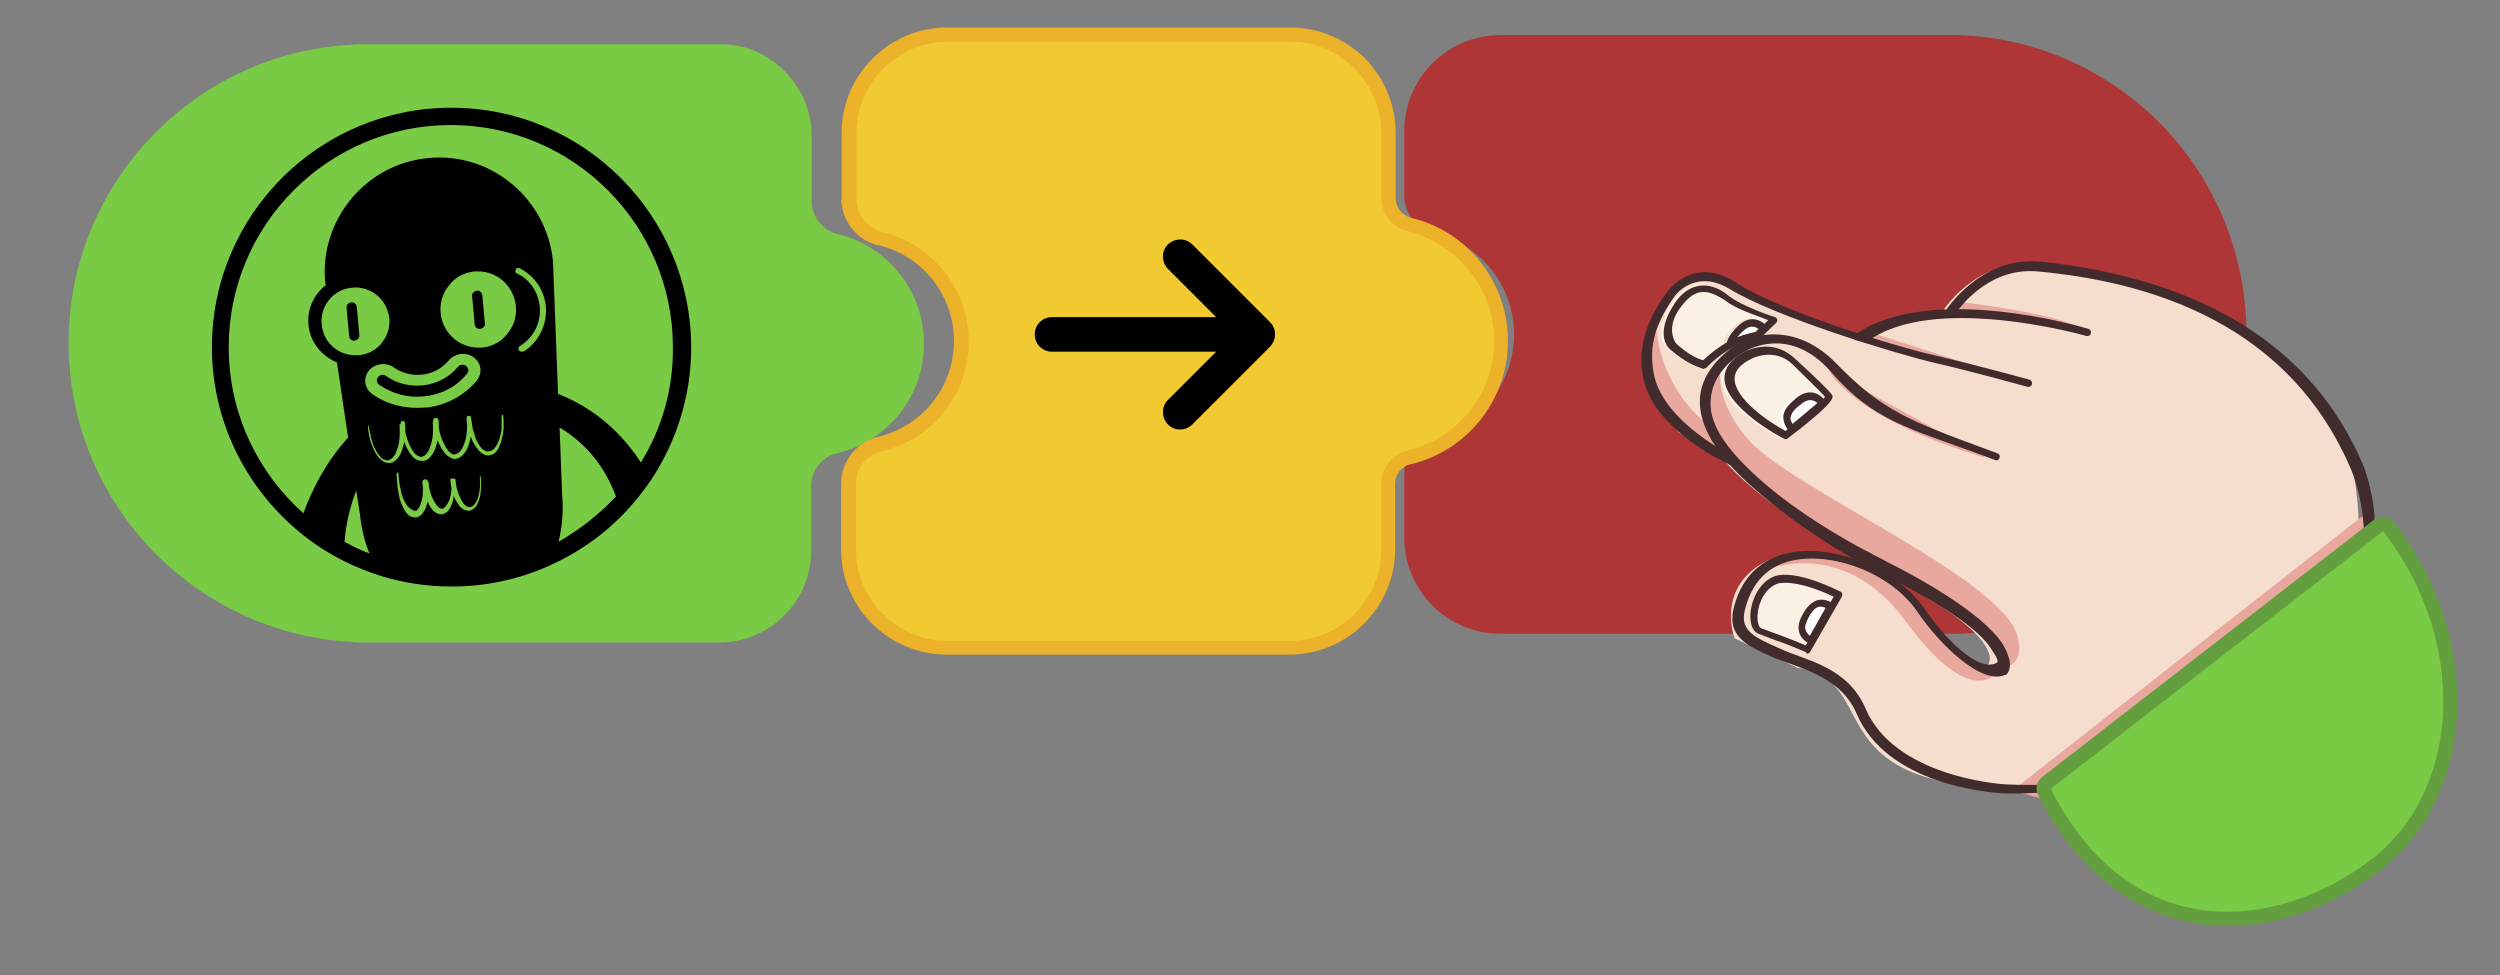 <?xml version="1.0" encoding="utf-8"?>
<!-- Generator: Adobe Illustrator 19.1.0, SVG Export Plug-In . SVG Version: 6.00 Build 0)  -->
<svg version="1.1" id="Capa_1" xmlns="http://www.w3.org/2000/svg" xmlns:xlink="http://www.w3.org/1999/xlink" x="0px" y="0px"
	 viewBox="0 0 491.9 191.9" style="enable-background:new 0 0 491.9 191.9;" xml:space="preserve">
<rect x="0" y="0" width="491.9" height="191.9" fill="#808080" stroke="none"/>
<style type="text/css">
	.st0{clip-path:url(#SVGID_2_);}
	.st1{clip-path:url(#SVGID_4_);fill:#79CA45;}
	.st2{clip-path:url(#SVGID_6_);}
	.st3{clip-path:url(#SVGID_8_);fill:#72BC43;}
	.st4{clip-path:url(#SVGID_10_);}
	.st5{clip-path:url(#SVGID_12_);}
	.st6{clip-path:url(#SVGID_14_);}
	.st7{clip-path:url(#SVGID_16_);fill:#79CA45;}
	.st8{clip-path:url(#SVGID_18_);}
	.st9{clip-path:url(#SVGID_20_);fill:#79CA45;}
	.st10{clip-path:url(#SVGID_22_);}
	.st11{clip-path:url(#SVGID_24_);fill:#72BC43;}
	.st12{clip-path:url(#SVGID_26_);}
	.st13{clip-path:url(#SVGID_28_);}
	.st14{clip-path:url(#SVGID_30_);}
	.st15{clip-path:url(#SVGID_32_);fill:#72BC43;}
	.st16{clip-path:url(#SVGID_34_);}
	.st17{clip-path:url(#SVGID_36_);}
	.st18{clip-path:url(#SVGID_38_);}
	.st19{clip-path:url(#SVGID_40_);fill:#79CA45;}
	.st20{clip-path:url(#SVGID_42_);}
	.st21{clip-path:url(#SVGID_44_);fill:#72BC43;}
	.st22{clip-path:url(#SVGID_46_);}
	.st23{clip-path:url(#SVGID_48_);}
	.st24{clip-path:url(#SVGID_50_);}
	.st25{clip-path:url(#SVGID_52_);fill:#79CA45;}
	.st26{clip-path:url(#SVGID_54_);}
	.st27{clip-path:url(#SVGID_56_);fill:#79CA45;}
	.st28{clip-path:url(#SVGID_58_);}
	.st29{clip-path:url(#SVGID_60_);fill:#79CA45;}
	.st30{clip-path:url(#SVGID_62_);}
	.st31{clip-path:url(#SVGID_64_);fill:#79CA45;}
	.st32{clip-path:url(#SVGID_66_);}
	.st33{clip-path:url(#SVGID_68_);fill:#AF3636;}
	.st34{clip-path:url(#SVGID_70_);}
	.st35{clip-path:url(#SVGID_72_);fill:#F0CA30;}
	.st36{clip-path:url(#SVGID_74_);}
	.st37{clip-path:url(#SVGID_76_);fill:#EBB22A;}
	.st38{clip-path:url(#SVGID_78_);}
	.st39{clip-path:url(#SVGID_80_);fill:#EBB22A;}
	.st40{clip-path:url(#SVGID_82_);}
	.st41{clip-path:url(#SVGID_84_);}
	.st42{clip-path:url(#SVGID_86_);}
	.st43{clip-path:url(#SVGID_88_);fill:#F5DECD;}
	.st44{clip-path:url(#SVGID_90_);}
	.st45{clip-path:url(#SVGID_92_);fill:#E9A89E;}
	.st46{clip-path:url(#SVGID_94_);}
	.st47{clip-path:url(#SVGID_96_);fill:#E9A89E;}
	.st48{clip-path:url(#SVGID_98_);}
	.st49{clip-path:url(#SVGID_100_);fill:#E9A89E;}
	.st50{clip-path:url(#SVGID_102_);}
	.st51{clip-path:url(#SVGID_104_);fill:#E9A89E;}
	.st52{clip-path:url(#SVGID_106_);}
	.st53{clip-path:url(#SVGID_108_);fill:#E9A89E;}
	.st54{clip-path:url(#SVGID_110_);}
	.st55{clip-path:url(#SVGID_112_);fill:#FAF1E4;}
	.st56{clip-path:url(#SVGID_114_);}
	.st57{clip-path:url(#SVGID_116_);fill:#FFFFFF;}
	.st58{clip-path:url(#SVGID_118_);}
	.st59{clip-path:url(#SVGID_120_);fill:#FAF1E4;}
	.st60{clip-path:url(#SVGID_122_);}
	.st61{clip-path:url(#SVGID_124_);fill:#FFFFFF;}
	.st62{clip-path:url(#SVGID_126_);}
	.st63{clip-path:url(#SVGID_128_);fill:#FAF1E4;}
	.st64{clip-path:url(#SVGID_130_);}
	.st65{clip-path:url(#SVGID_132_);fill:#FFFFFF;}
	.st66{clip-path:url(#SVGID_134_);}
	.st67{clip-path:url(#SVGID_136_);fill:#E9A89E;}
	.st68{clip-path:url(#SVGID_138_);}
	.st69{clip-path:url(#SVGID_140_);fill:#E9A89E;}
	.st70{clip-path:url(#SVGID_142_);}
	.st71{clip-path:url(#SVGID_144_);fill:#422B2C;}
	.st72{clip-path:url(#SVGID_146_);}
	.st73{clip-path:url(#SVGID_148_);fill:#422B2C;}
	.st74{clip-path:url(#SVGID_150_);}
	.st75{clip-path:url(#SVGID_152_);enable-background:new    ;}
	.st76{clip-path:url(#SVGID_154_);}
	.st77{clip-path:url(#SVGID_156_);}
	.st78{clip-path:url(#SVGID_158_);fill:#422B2C;}
	.st79{clip-path:url(#SVGID_160_);}
	.st80{clip-path:url(#SVGID_162_);fill:#422B2C;}
	.st81{clip-path:url(#SVGID_164_);}
	.st82{clip-path:url(#SVGID_166_);fill:#422B2C;}
	.st83{clip-path:url(#SVGID_168_);}
	.st84{clip-path:url(#SVGID_170_);fill:#422B2C;}
	.st85{clip-path:url(#SVGID_172_);}
	.st86{clip-path:url(#SVGID_174_);fill:#422B2C;}
	.st87{clip-path:url(#SVGID_176_);}
	.st88{clip-path:url(#SVGID_178_);fill:#422B2C;}
	.st89{clip-path:url(#SVGID_180_);}
	.st90{clip-path:url(#SVGID_182_);fill:#422B2C;}
	.st91{clip-path:url(#SVGID_184_);}
	.st92{clip-path:url(#SVGID_186_);fill:#422B2C;}
	.st93{clip-path:url(#SVGID_188_);}
	.st94{clip-path:url(#SVGID_190_);fill:#422B2C;}
	.st95{clip-path:url(#SVGID_192_);}
	.st96{clip-path:url(#SVGID_194_);fill:#79CA45;}
	.st97{clip-path:url(#SVGID_196_);}
	.st98{clip-path:url(#SVGID_198_);fill:#639E3F;}
</style>
<g>
	<defs>
		<path id="SVGID_1_" d="M13.5,67.5c0,31.4,24.7,57.1,55.7,58.8c0.6,0.1,1.3,0.1,2,0.1h4H127h-11.1h25.7c9.9,0,18-8.1,18-18V95.7
			c0-3.3,2.3-6,5.4-6.6c9.7-2.4,16.8-11.1,16.8-21.5c0-10.4-7.2-19.1-16.8-21.5c0,0-0.1,0-0.1,0c-2.9-0.7-5.1-3.3-5.2-6.4
			c0,0,0-0.1,0-0.1l0,0l0-0.1c0,0,0,0,0,0l0-12.8c0-7.3-4.5-13.7-10.8-16.5c-2.2-1-4.6-1.5-7.1-1.5h-25.7H127H71.2
			c-0.7,0-1.3,0-2,0.1C38.2,10.4,13.5,36.1,13.5,67.5"/>
	</defs>
	<clipPath id="SVGID_2_">
		<use xlink:href="#SVGID_1_"  style="overflow:visible;"/>
	</clipPath>
	<g class="st0">
		<defs>
			<rect id="SVGID_3_" x="-261.1" y="-516.5" width="1024" height="768"/>
		</defs>
		<clipPath id="SVGID_4_">
			<use xlink:href="#SVGID_3_"  style="overflow:visible;"/>
		</clipPath>
		<rect x="8.5" y="3.6" class="st1" width="178.3" height="127.8"/>
	</g>
</g>
<g>
	<defs>
		<path id="SVGID_5_" d="M88.8,21.2c-26,0-47.1,21.1-47.1,47.1c0,14.5,6.6,27.5,17,36.2c2.7,2.3,5.8,4.3,9,5.9
			c2.4,1.2,4.9,2.2,7.5,3c4.3,1.3,8.9,2,13.7,2c6.9,0,13.5-1.5,19.4-4.2c5.3-2.4,10.1-5.7,14.1-9.8c2.2-2.2,4.1-4.6,5.8-7.1
			c4.9-7.5,7.8-16.4,7.8-26C135.9,42.3,114.8,21.2,88.8,21.2 M67.8,106.6c0.2-3,0.9-6.5,2.3-10.1l0.7,4.5c0.3,2.8,0.9,5.5,1.9,7.9
			C71,108.3,69.4,107.5,67.8,106.6 M109.9,106.6c0.7-2.9,1-6,0.7-9.3l-0.5-13.2c6,3.6,9.3,8.7,11.1,13.6
			C117.9,101.2,114.1,104.2,109.9,106.6 M126.1,91c-3.5-5.4-8.7-10.5-16.3-13.5l-1-26.1c-1.2-12.3-12.2-21.5-24.5-20.3
			C72,32.2,62.8,43.3,64,55.6l0.1,0.5c-2.3,1.8-3.7,4.7-3.4,7.8c0.3,3.4,2.6,6.2,5.6,7.4l2.2,14.8c-4.3,4.7-7.1,10.2-8.8,14.9
			c-9-8-14.7-19.7-14.7-32.7c0-24.1,19.6-43.7,43.7-43.7c24.1,0,43.7,19.6,43.7,43.7C132.5,76.6,130.2,84.4,126.1,91"/>
	</defs>
	<clipPath id="SVGID_6_">
		<use xlink:href="#SVGID_5_"  style="overflow:visible;"/>
	</clipPath>
	<g class="st2">
		<defs>
			<rect id="SVGID_7_" x="-261.1" y="-516.5" width="1024" height="768"/>
		</defs>
		<clipPath id="SVGID_8_">
			<use xlink:href="#SVGID_7_"  style="overflow:visible;"/>
		</clipPath>
		<rect x="36.7" y="16.2" class="st3" width="104.2" height="104.2"/>
	</g>
</g>
<g>
	<defs>
		<path id="SVGID_9_" d="M88.8,21.2c-26,0-47.1,21.1-47.1,47.1c0,14.5,6.6,27.5,17,36.2c2.7,2.3,5.8,4.3,9,5.9
			c2.4,1.2,4.9,2.2,7.5,3c4.3,1.3,8.9,2,13.7,2c6.9,0,13.5-1.5,19.4-4.2c5.3-2.4,10.1-5.7,14.1-9.8c2.2-2.2,4.1-4.6,5.8-7.1
			c4.9-7.5,7.8-16.4,7.8-26C135.9,42.3,114.8,21.2,88.8,21.2 M67.8,106.6c0.2-3,0.9-6.5,2.3-10.1l0.7,4.5c0.3,2.8,0.9,5.5,1.9,7.9
			C71,108.3,69.4,107.5,67.8,106.6 M109.9,106.6c0.7-2.9,1-6,0.7-9.3l-0.5-13.2c6,3.6,9.3,8.7,11.1,13.6
			C117.9,101.2,114.1,104.2,109.9,106.6 M126.1,91c-3.5-5.4-8.7-10.5-16.3-13.5l-1-26.1c-1.2-12.3-12.2-21.5-24.5-20.3
			C72,32.2,62.8,43.3,64,55.6l0.1,0.5c-2.3,1.8-3.7,4.7-3.4,7.8c0.3,3.4,2.6,6.2,5.6,7.4l2.2,14.8c-4.3,4.7-7.1,10.2-8.8,14.9
			c-9-8-14.7-19.7-14.7-32.7c0-24.1,19.6-43.7,43.7-43.7c24.1,0,43.7,19.6,43.7,43.7C132.5,76.6,130.2,84.4,126.1,91"/>
	</defs>
	<clipPath id="SVGID_10_">
		<use xlink:href="#SVGID_9_"  style="overflow:visible;"/>
	</clipPath>
	<g class="st4">
		<defs>
			<rect id="SVGID_11_" x="-261.1" y="-516.5" width="1024" height="768"/>
		</defs>
		<clipPath id="SVGID_12_">
			<use xlink:href="#SVGID_11_"  style="overflow:visible;"/>
		</clipPath>
		<rect x="36.7" y="16.2" class="st5" width="104.2" height="104.2"/>
	</g>
</g>
<g>
	<defs>
		<path id="SVGID_13_" d="M101.5,60.2c-0.4-3.9-3.6-6.8-7.4-6.8c-0.2,0-0.5,0-0.7,0c-2,0.2-3.8,1.1-5,2.7c-1.3,1.5-1.9,3.5-1.7,5.5
			c0.4,3.9,3.6,6.8,7.4,6.8c0.2,0,0.5,0,0.7,0c2-0.2,3.8-1.1,5-2.7C101.1,64.2,101.7,62.2,101.5,60.2"/>
	</defs>
	<clipPath id="SVGID_14_">
		<use xlink:href="#SVGID_13_"  style="overflow:visible;"/>
	</clipPath>
	<g class="st6">
		<defs>
			<rect id="SVGID_15_" x="-261.1" y="-516.5" width="1024" height="768"/>
		</defs>
		<clipPath id="SVGID_16_">
			<use xlink:href="#SVGID_15_"  style="overflow:visible;"/>
		</clipPath>
		<rect x="81.6" y="48.5" class="st7" width="24.9" height="24.9"/>
	</g>
</g>
<g>
	<defs>
		<path id="SVGID_17_" d="M74.2,58.1c-1.4-1.1-3.1-1.7-4.9-1.5c-3.7,0.3-6.4,3.6-6,7.3c0.2,1.8,1,3.4,2.4,4.5c1.2,1,2.7,1.5,4.3,1.5
			c0.2,0,0.4,0,0.6,0c1.8-0.2,3.4-1,4.5-2.4c1.1-1.4,1.7-3.1,1.5-4.9C76.4,60.8,75.5,59.2,74.2,58.1"/>
	</defs>
	<clipPath id="SVGID_18_">
		<use xlink:href="#SVGID_17_"  style="overflow:visible;"/>
	</clipPath>
	<g class="st8">
		<defs>
			<rect id="SVGID_19_" x="-261.1" y="-516.5" width="1024" height="768"/>
		</defs>
		<clipPath id="SVGID_20_">
			<use xlink:href="#SVGID_19_"  style="overflow:visible;"/>
		</clipPath>
		<rect x="58.2" y="51.5" class="st9" width="23.4" height="23.4"/>
	</g>
</g>
<g>
	<defs>
		<path id="SVGID_21_" d="M94.5,64.7c0.6-0.1,1-0.6,0.9-1.1l-0.5-5.5c-0.1-0.6-0.6-1-1.1-0.9c-0.6,0.1-1,0.6-0.9,1.1l0.5,5.5
			C93.4,64.3,93.9,64.8,94.5,64.7"/>
	</defs>
	<clipPath id="SVGID_22_">
		<use xlink:href="#SVGID_21_"  style="overflow:visible;"/>
	</clipPath>
	<g class="st10">
		<defs>
			<rect id="SVGID_23_" x="-261.1" y="-516.5" width="1024" height="768"/>
		</defs>
		<clipPath id="SVGID_24_">
			<use xlink:href="#SVGID_23_"  style="overflow:visible;"/>
		</clipPath>
		<rect x="87.8" y="52.2" class="st11" width="12.6" height="17.5"/>
	</g>
</g>
<g>
	<defs>
		<path id="SVGID_25_" d="M94.5,64.7c0.6-0.1,1-0.6,0.9-1.1l-0.5-5.5c-0.1-0.6-0.6-1-1.1-0.9c-0.6,0.1-1,0.6-0.9,1.1l0.5,5.5
			C93.4,64.3,93.9,64.8,94.5,64.7"/>
	</defs>
	<clipPath id="SVGID_26_">
		<use xlink:href="#SVGID_25_"  style="overflow:visible;"/>
	</clipPath>
	<g class="st12">
		<defs>
			<rect id="SVGID_27_" x="-261.1" y="-516.5" width="1024" height="768"/>
		</defs>
		<clipPath id="SVGID_28_">
			<use xlink:href="#SVGID_27_"  style="overflow:visible;"/>
		</clipPath>
		<rect x="87.8" y="52.2" class="st13" width="12.6" height="17.5"/>
	</g>
</g>
<g>
	<defs>
		<path id="SVGID_29_" d="M69.8,67c0.6-0.1,1-0.6,0.9-1.1l-0.5-5.5c-0.1-0.6-0.6-1-1.1-0.9c-0.6,0.1-1,0.6-0.9,1.1l0.5,5.5
			C68.7,66.7,69.2,67.1,69.8,67"/>
	</defs>
	<clipPath id="SVGID_30_">
		<use xlink:href="#SVGID_29_"  style="overflow:visible;"/>
	</clipPath>
	<g class="st14">
		<defs>
			<rect id="SVGID_31_" x="-261.1" y="-516.5" width="1024" height="768"/>
		</defs>
		<clipPath id="SVGID_32_">
			<use xlink:href="#SVGID_31_"  style="overflow:visible;"/>
		</clipPath>
		<rect x="63.1" y="54.5" class="st15" width="12.6" height="17.5"/>
	</g>
</g>
<g>
	<defs>
		<path id="SVGID_33_" d="M69.8,67c0.6-0.1,1-0.6,0.9-1.1l-0.5-5.5c-0.1-0.6-0.6-1-1.1-0.9c-0.6,0.1-1,0.6-0.9,1.1l0.5,5.5
			C68.7,66.7,69.2,67.1,69.8,67"/>
	</defs>
	<clipPath id="SVGID_34_">
		<use xlink:href="#SVGID_33_"  style="overflow:visible;"/>
	</clipPath>
	<g class="st16">
		<defs>
			<rect id="SVGID_35_" x="-261.1" y="-516.5" width="1024" height="768"/>
		</defs>
		<clipPath id="SVGID_36_">
			<use xlink:href="#SVGID_35_"  style="overflow:visible;"/>
		</clipPath>
		<rect x="63.1" y="54.5" class="st17" width="12.6" height="17.5"/>
	</g>
</g>
<g>
	<defs>
		<path id="SVGID_37_" d="M83.5,80.2c-3.7,0.3-7.4-0.6-10.3-2.7c-1.5-1.1-1.8-3.1-0.6-4.6c1.2-1.4,3.4-1.7,4.9-0.6
			c3.4,2.4,8.2,1.8,10.8-1.4c1.2-1.4,3.4-1.7,4.9-0.6c1.5,1.1,1.8,3.1,0.6,4.6c-2.4,2.9-5.9,4.8-9.8,5.3
			C83.9,80.1,83.7,80.2,83.5,80.2"/>
	</defs>
	<clipPath id="SVGID_38_">
		<use xlink:href="#SVGID_37_"  style="overflow:visible;"/>
	</clipPath>
	<g class="st18">
		<defs>
			<rect id="SVGID_39_" x="-261.1" y="-516.5" width="1024" height="768"/>
		</defs>
		<clipPath id="SVGID_40_">
			<use xlink:href="#SVGID_39_"  style="overflow:visible;"/>
		</clipPath>
		<rect x="66.9" y="64.6" class="st19" width="32.7" height="20.6"/>
	</g>
</g>
<g>
	<defs>
		<path id="SVGID_41_" d="M83.3,78c-3,0.3-6.1-0.5-8.7-2.3c-0.5-0.4-0.6-1-0.2-1.5c0.4-0.5,1.1-0.6,1.6-0.2
			c4.4,3.1,10.7,2.3,14.1-1.8c0.4-0.5,1.1-0.6,1.6-0.2c0.5,0.4,0.6,1,0.2,1.5C89.8,76.2,86.6,77.7,83.3,78"/>
	</defs>
	<clipPath id="SVGID_42_">
		<use xlink:href="#SVGID_41_"  style="overflow:visible;"/>
	</clipPath>
	<g class="st20">
		<defs>
			<rect id="SVGID_43_" x="-261.1" y="-516.5" width="1024" height="768"/>
		</defs>
		<clipPath id="SVGID_44_">
			<use xlink:href="#SVGID_43_"  style="overflow:visible;"/>
		</clipPath>
		<rect x="69.2" y="66.8" class="st21" width="28.1" height="16.3"/>
	</g>
</g>
<g>
	<defs>
		<path id="SVGID_45_" d="M83.3,78c-3,0.3-6.1-0.5-8.7-2.3c-0.5-0.4-0.6-1-0.2-1.5c0.4-0.5,1.1-0.6,1.6-0.2
			c4.4,3.1,10.7,2.3,14.1-1.8c0.4-0.5,1.1-0.6,1.6-0.2c0.5,0.4,0.6,1,0.2,1.5C89.8,76.2,86.6,77.7,83.3,78"/>
	</defs>
	<clipPath id="SVGID_46_">
		<use xlink:href="#SVGID_45_"  style="overflow:visible;"/>
	</clipPath>
	<g class="st22">
		<defs>
			<rect id="SVGID_47_" x="-261.1" y="-516.5" width="1024" height="768"/>
		</defs>
		<clipPath id="SVGID_48_">
			<use xlink:href="#SVGID_47_"  style="overflow:visible;"/>
		</clipPath>
		<rect x="69.2" y="66.8" class="st23" width="28.1" height="16.3"/>
	</g>
</g>
<g>
	<defs>
		<path id="SVGID_49_" d="M72.6,84.1c0.1,0.4,0.1,0.7,0.2,1c0.1,0.3,0.2,0.7,0.2,1c0.1,0.3,0.2,0.7,0.3,1c0.1,0.3,0.2,0.7,0.4,1
			c0.3,0.6,0.6,1.2,1.1,1.7c0.2,0.3,0.5,0.5,0.7,0.6c0.3,0.1,0.6,0.2,0.8,0.2c0.3-0.1,0.5-0.2,0.8-0.4c0.2-0.2,0.4-0.5,0.6-0.7
			c0.3-0.6,0.5-1.2,0.7-1.9c0.3-1.3,0.3-2.7,0.2-4.1l0.9-0.1c0.1,1.4,0.5,2.7,1,4c0.3,0.6,0.6,1.2,1,1.7c0.2,0.2,0.4,0.4,0.7,0.6
			c0.2,0.1,0.5,0.2,0.7,0.2c0.3-0.1,0.4-0.1,0.7-0.3c0.2-0.2,0.4-0.4,0.6-0.7c0.3-0.5,0.5-1.2,0.7-1.8c0.1-0.3,0.1-0.7,0.2-1
			c0-0.3,0.1-0.7,0.1-1c0-0.3,0-0.7,0-1c0-0.3,0-0.7-0.1-1l1.1-0.1c0.1,1.4,0.4,2.7,1,4c0.3,0.6,0.6,1.2,1,1.7
			c0.2,0.2,0.4,0.4,0.7,0.6c0.1,0.1,0.2,0.1,0.4,0.1c0.1,0,0.1,0,0.2,0l0.1,0l0,0l0,0h0l0,0h0c0,0,0.1,0-0.1,0l0.3-0.1
			c0.1,0,0.1-0.1,0.2-0.1c0.1,0,0.2-0.1,0.3-0.2c0.2-0.2,0.4-0.4,0.6-0.7c0.3-0.5,0.5-1.2,0.7-1.8c0.3-1.3,0.4-2.7,0.2-4.1l0.9-0.1
			c0.1,0.7,0.2,1.4,0.3,2c0.1,0.3,0.2,0.7,0.3,1c0.1,0.3,0.2,0.7,0.3,1c0.3,0.6,0.6,1.2,1,1.7c0.2,0.3,0.5,0.5,0.7,0.6
			c0.1,0.1,0.3,0.1,0.4,0.2c0.1,0,0.1,0.1,0.2,0l0.1,0l0.1,0l0,0l0,0l0,0h0c0,0,0,0,0,0c0.2,0,0.4-0.1,0.5-0.1
			c0.1,0,0.2-0.1,0.4-0.2c0.2-0.2,0.4-0.4,0.6-0.7c0.4-0.6,0.6-1.2,0.8-1.9c0.1-0.3,0.2-0.7,0.2-1c0.1-0.3,0.1-0.7,0.1-1
			c0-0.7,0-1.4,0-2.1v0c0-0.1,0.1-0.2,0.1-0.2c0.1,0,0.2,0.1,0.2,0.1c0.1,0.7,0.1,1.4,0.1,2.2c0,0.4,0,0.7-0.1,1.1
			c0,0.4-0.1,0.7-0.2,1.1c-0.1,0.7-0.4,1.4-0.7,2.1c-0.2,0.3-0.4,0.6-0.7,0.9c-0.2,0.1-0.3,0.3-0.5,0.3c-0.2,0.1-0.4,0.1-0.6,0.2
			c-0.5,0.1-0.9-0.1-1.3-0.3c-0.3-0.2-0.7-0.5-0.9-0.8c-0.5-0.6-0.9-1.2-1.2-1.9c-0.6-1.4-0.9-2.8-1.1-4.3c0-0.3,0.2-0.5,0.4-0.5
			c0.3,0,0.5,0.2,0.5,0.4l0,0v0c0.1,1.5,0.1,2.9-0.2,4.4c-0.2,0.7-0.4,1.5-0.8,2.1c-0.2,0.3-0.5,0.7-0.8,1c-0.1,0.1-0.2,0.1-0.3,0.2
			c-0.1,0.1-0.2,0.1-0.3,0.2c-0.3,0.1-0.4,0.1-0.6,0.2c-0.1,0,0,0-0.1,0h0h0h0h0h-0.1l-0.2,0c-0.1,0-0.2,0-0.3-0.1
			c-0.2,0-0.4-0.2-0.6-0.3c-0.4-0.2-0.7-0.5-0.9-0.8c-0.5-0.6-0.9-1.3-1.2-2c-0.6-1.4-0.9-2.8-1.1-4.3c0-0.3,0.2-0.6,0.5-0.6
			c0.3,0,0.6,0.2,0.6,0.5l0,0c0.1,1.5,0.1,3-0.3,4.4c-0.2,0.7-0.4,1.5-0.8,2.1c-0.2,0.3-0.5,0.7-0.8,1c-0.3,0.3-0.8,0.5-1.2,0.5
			c-0.5,0-0.9-0.1-1.3-0.3c-0.4-0.2-0.7-0.5-0.9-0.8c-0.5-0.6-0.9-1.3-1.2-2c-0.6-1.4-0.9-2.8-1-4.3v0c0-0.2,0.2-0.4,0.4-0.5
			c0.2,0,0.4,0.2,0.5,0.4l0,0c0.1,1.5,0.1,2.9-0.3,4.4c-0.2,0.7-0.4,1.4-0.8,2.1c-0.2,0.3-0.4,0.6-0.8,0.9c-0.3,0.3-0.8,0.5-1.2,0.5
			c-0.4,0-0.9-0.1-1.2-0.3c-0.3-0.2-0.6-0.5-0.9-0.8c-0.5-0.6-0.8-1.2-1.1-1.9c-0.1-0.3-0.3-0.7-0.4-1c-0.1-0.3-0.2-0.7-0.3-1.1
			c-0.1-0.4-0.1-0.7-0.2-1.1c-0.1-0.4-0.1-0.7-0.1-1.1c0-0.1,0.1-0.2,0.1-0.2C72.5,84,72.6,84,72.6,84.1"/>
	</defs>
	<clipPath id="SVGID_50_">
		<use xlink:href="#SVGID_49_"  style="overflow:visible;"/>
	</clipPath>
	<g class="st24">
		<defs>
			<rect id="SVGID_51_" x="-261.1" y="-516.5" width="1024" height="768"/>
		</defs>
		<clipPath id="SVGID_52_">
			<use xlink:href="#SVGID_51_"  style="overflow:visible;"/>
		</clipPath>
		<rect x="67.3" y="76.5" class="st25" width="36.6" height="19.9"/>
	</g>
</g>
<g>
	<defs>
		<path id="SVGID_53_" d="M78.4,93c0,0.7,0.1,1.4,0.2,2.1c0,0.3,0.1,0.7,0.2,1c0.1,0.3,0.1,0.7,0.2,1c0.2,0.7,0.4,1.3,0.8,1.9
			c0.2,0.3,0.3,0.6,0.6,0.8c0.2,0.2,0.5,0.4,0.7,0.5c0.2,0.1,0.4,0.2,0.6,0.2l0,0h0c0.1,0-0.1,0-0.1,0l0,0l0,0l0.1,0l0.1,0l0.1,0
			l0,0c0,0,0,0,0,0c0,0,0.1,0,0.1-0.1c0,0,0.1-0.1,0.1-0.1c0.2-0.2,0.3-0.4,0.5-0.7c0.1-0.3,0.2-0.6,0.3-0.9
			c0.2-0.6,0.3-1.3,0.3-1.9c0-0.3,0-0.7,0-1c0-0.3,0-0.7,0-1l1.1-0.1c0.1,1.1,0.3,2.3,0.8,3.3c0.2,0.5,0.5,1,0.8,1.4
			c0.2,0.2,0.4,0.4,0.5,0.5c0.2,0.1,0.4,0.2,0.6,0.2c0.3,0,0.3-0.1,0.5-0.3c0.2-0.2,0.3-0.3,0.5-0.6c0.3-0.5,0.5-1,0.6-1.5
			c0.3-1.1,0.3-2.3,0.2-3.4l0.8-0.1c0.1,1.2,0.3,2.3,0.8,3.4c0.2,0.5,0.5,1,0.8,1.5c0.2,0.2,0.4,0.4,0.6,0.5
			c0.2,0.1,0.5,0.2,0.6,0.2c0.2,0,0.3-0.1,0.4-0.1c0.1,0,0.2-0.1,0.3-0.2c0.2-0.2,0.4-0.4,0.5-0.6c0.3-0.5,0.5-1,0.6-1.6
			c0.3-1.1,0.3-2.3,0.2-3.5c0-0.1,0-0.1,0.1-0.1c0.1,0,0.1,0,0.1,0.1c0.1,1.2,0.1,2.4-0.1,3.6c-0.1,0.6-0.3,1.2-0.6,1.8
			c-0.1,0.3-0.3,0.5-0.6,0.8c-0.1,0.1-0.2,0.2-0.4,0.3c-0.2,0.1-0.3,0.1-0.5,0.2c-0.4,0-0.7-0.1-1.1-0.2c-0.3-0.2-0.5-0.4-0.8-0.6
			c-0.4-0.5-0.7-1-1-1.6c-0.5-1.1-0.8-2.4-0.9-3.6c0-0.2,0.1-0.4,0.3-0.4c0.2,0,0.4,0.1,0.4,0.3v0l0,0c0.1,1.2,0.1,2.5-0.1,3.7
			c-0.1,0.6-0.3,1.2-0.6,1.8c-0.2,0.3-0.4,0.6-0.6,0.8c-0.3,0.2-0.7,0.5-1.1,0.5c-0.4,0-0.8-0.1-1.1-0.3c-0.3-0.2-0.6-0.4-0.8-0.7
			c-0.4-0.5-0.7-1.1-1-1.7c-0.5-1.2-0.8-2.4-0.9-3.6c0-0.3,0.2-0.6,0.5-0.6c0.3,0,0.6,0.2,0.6,0.5c0,0,0,0,0,0
			c0,0.4,0.1,0.7,0.1,1.1c0,0.4,0,0.7,0,1.1c0,0.7-0.1,1.4-0.3,2.2c-0.1,0.4-0.2,0.7-0.4,1.1c-0.2,0.3-0.4,0.7-0.7,1
			c-0.1,0.1-0.2,0.2-0.3,0.2c-0.1,0.1-0.2,0.1-0.3,0.2l-0.2,0.1l-0.1,0l-0.1,0l-0.1,0l-0.1,0l0,0l-0.1,0h0h0c-0.5,0-1-0.2-1.3-0.5
			c-0.3-0.3-0.5-0.6-0.7-0.9c-0.2-0.3-0.3-0.7-0.5-1c-0.3-0.7-0.5-1.3-0.6-2c-0.1-0.3-0.1-0.7-0.2-1c-0.1-0.4-0.1-0.7-0.1-1
			c-0.1-0.7-0.1-1.4-0.2-2.1c0-0.1,0-0.1,0.1-0.1C78.3,92.8,78.4,92.9,78.4,93C78.4,93,78.4,93,78.4,93"/>
	</defs>
	<clipPath id="SVGID_54_">
		<use xlink:href="#SVGID_53_"  style="overflow:visible;"/>
	</clipPath>
	<g class="st26">
		<defs>
			<rect id="SVGID_55_" x="-261.1" y="-516.5" width="1024" height="768"/>
		</defs>
		<clipPath id="SVGID_56_">
			<use xlink:href="#SVGID_55_"  style="overflow:visible;"/>
		</clipPath>
		<rect x="73.1" y="87.9" class="st27" width="26.8" height="18.7"/>
	</g>
</g>
<g>
	<defs>
		<path id="SVGID_57_" d="M102.6,69.2c-0.2,0-0.4-0.1-0.5-0.3c-0.2-0.3-0.1-0.6,0.2-0.8c2.7-1.7,4.2-4.6,3.9-7.8
			c-0.3-2.8-1.9-5.3-4.5-6.5c-0.3-0.1-0.4-0.5-0.2-0.8c0.1-0.3,0.5-0.4,0.8-0.2c2.9,1.5,4.8,4.3,5.1,7.5c0.3,3.6-1.4,7-4.4,8.9
			C102.8,69.1,102.7,69.2,102.6,69.2"/>
	</defs>
	<clipPath id="SVGID_58_">
		<use xlink:href="#SVGID_57_"  style="overflow:visible;"/>
	</clipPath>
	<g class="st28">
		<defs>
			<rect id="SVGID_59_" x="-261.1" y="-516.5" width="1024" height="768"/>
		</defs>
		<clipPath id="SVGID_60_">
			<use xlink:href="#SVGID_59_"  style="overflow:visible;"/>
		</clipPath>
		<rect x="96.5" y="47.7" class="st29" width="15.9" height="26.5"/>
	</g>
</g>
<g>
	<defs>
		<path id="SVGID_61_" d="M282.9,85.9c-3,0.6-5.2,3.3-5.2,6.5l0,12.5c0,9.6,7.9,17.5,17.5,17.5h89c0.4,0,0.8,0,1.2,0
			c30.7-1.2,55.3-26.5,55.3-57.5c0-31-24.6-56.3-55.3-57.5c-0.4,0-0.8,0-1.2,0h-89c-9.6,0-17.5,7.9-17.5,17.5v12.6l0,0
			c0,0,0,0.1,0,0.1c0.1,3,2.2,5.6,5.1,6.2c0,0,0.1,0,0.1,0c9.4,2.3,16.4,10.9,16.4,21C299.3,75,292.3,83.5,282.9,85.9"/>
	</defs>
	<clipPath id="SVGID_62_">
		<use xlink:href="#SVGID_61_"  style="overflow:visible;"/>
	</clipPath>
	<g class="st30">
		<defs>
			<rect id="SVGID_63_" x="-261.1" y="-516.5" width="1024" height="768"/>
		</defs>
		<clipPath id="SVGID_64_">
			<use xlink:href="#SVGID_63_"  style="overflow:visible;"/>
		</clipPath>
		<rect x="272.6" y="2.3" class="st31" width="173" height="125.1"/>
	</g>
</g>
<g>
	<defs>
		<path id="SVGID_65_" d="M295.2,124.7c-10.4,0-18.9-8.5-18.9-18.9V93.3c0-3.7,2.7-7,6.3-7.8c9-2.2,15.3-10.3,15.3-19.7
			c0-9.4-6.3-17.5-15.4-19.7c0,0-0.1,0-0.1,0c-3.4-0.8-5.8-3.7-6.1-7.1l0,0l0-13.2c0-10.4,8.5-18.9,18.9-18.9h89c0.4,0,0.9,0,1.3,0
			C417.1,8.1,442,34,442,65.8c0,31.8-24.9,57.7-56.6,58.9c-0.4,0-0.8,0-1.3,0H295.2z"/>
	</defs>
	<clipPath id="SVGID_66_">
		<use xlink:href="#SVGID_65_"  style="overflow:visible;"/>
	</clipPath>
	<g class="st32">
		<defs>
			<rect id="SVGID_67_" x="-261.1" y="-516.5" width="1024" height="768"/>
		</defs>
		<clipPath id="SVGID_68_">
			<use xlink:href="#SVGID_67_"  style="overflow:visible;"/>
		</clipPath>
		<rect x="271.3" y="1.9" class="st33" width="175.7" height="127.8"/>
	</g>
</g>
<g>
	<defs>
		<path id="SVGID_69_" d="M186.5,127.4c-10.7,0-19.4-8.7-19.4-19.4V95.2c0-3.8,2.8-7.1,6.5-7.9c9.2-2.3,15.7-10.6,15.7-20.2
			c0-9.6-6.5-17.9-15.8-20.2c0,0-0.1,0-0.1,0c-3.5-0.8-6.1-3.8-6.3-7.4l0-0.1l0-0.5l0-12.8c0-10.7,8.7-19.3,19.4-19.3h67.3
			c5.2,0,10,2,13.7,5.7c3.7,3.7,5.7,8.5,5.7,13.7l0,12.9c0.1,2.5,1.8,4.6,4.1,5.1h0c0,0,0.1,0,0.1,0c10.5,2.6,17.9,12,17.9,22.9
			c0,10.8-7.3,20.3-17.9,22.9c-2.5,0.5-4.3,2.7-4.3,5.3v12.8c0,10.7-8.7,19.4-19.4,19.4H186.5z"/>
	</defs>
	<clipPath id="SVGID_70_">
		<use xlink:href="#SVGID_69_"  style="overflow:visible;"/>
	</clipPath>
	<g class="st34">
		<defs>
			<rect id="SVGID_71_" x="-261.1" y="-516.5" width="1024" height="768"/>
		</defs>
		<clipPath id="SVGID_72_">
			<use xlink:href="#SVGID_71_"  style="overflow:visible;"/>
		</clipPath>
		<rect x="162.2" y="1.8" class="st35" width="138.2" height="130.6"/>
	</g>
</g>
<g>
	<defs>
		<path id="SVGID_73_" d="M253.8,8.2c9.9,0,18,8.1,18,18V34v5l0,0c0,0,0,0.1,0,0.1c0.1,3.1,2.3,5.7,5.2,6.4c0,0,0.1,0,0.1,0
			C286.8,48,294,56.7,294,67.1c0,10.4-7.2,19.1-16.8,21.5c-3.1,0.6-5.4,3.4-5.4,6.6v7.2v5.7c0,9.9-8.1,18-18,18h-26.7h-14h-26.7
			c-9.9,0-18-8.1-18-18v-7.9v-5c0-3.2,2.3-5.9,5.4-6.5c9.7-2.4,16.8-11.1,16.8-21.5c0-10.4-7.2-19.1-16.8-21.5c0,0-0.1,0-0.1,0
			c-2.9-0.7-5.1-3.3-5.2-6.4c0,0,0-0.1,0-0.1l0,0c0,0,0-0.1,0-0.1v-7.2v-5.7c0-9.9,8.1-18,18-18h26.7h14H253.8 M253.8,5.4h-26.7h-14
			h-26.7c-11.4,0-20.8,9.3-20.8,20.7v5.7v7.1l-0.1,0.9l0.1,0.2c0.4,4,3.3,7.4,7.3,8.3c0.1,0,0.1,0,0.2,0c8.6,2.2,14.6,9.9,14.6,18.8
			c0,8.9-6,16.6-14.7,18.8c-4.3,0.9-7.5,4.8-7.5,9.2v5.1v7.9c0,11.4,9.3,20.7,20.8,20.7h26.7h14h26.7c11.4,0,20.8-9.3,20.8-20.7
			v-5.7v-7.2c0-1.9,1.3-3.5,3.2-3.9l0.1,0l0,0c11.1-2.8,18.9-12.7,18.9-24.2c0-11.5-7.8-21.5-18.9-24.2c-0.1,0-0.2,0-0.2-0.1
			c-1.7-0.4-2.9-1.9-3-3.7v-0.8l0,0V34v-7.9c0-5.5-2.2-10.7-6.1-14.7C264.6,7.6,259.4,5.4,253.8,5.4"/>
	</defs>
	<clipPath id="SVGID_74_">
		<use xlink:href="#SVGID_73_"  style="overflow:visible;"/>
	</clipPath>
	<g class="st36">
		<defs>
			<rect id="SVGID_75_" x="-261.1" y="-516.5" width="1024" height="768"/>
		</defs>
		<clipPath id="SVGID_76_">
			<use xlink:href="#SVGID_75_"  style="overflow:visible;"/>
		</clipPath>
		<rect x="160.7" y="0.4" class="st37" width="141.1" height="133.4"/>
	</g>
</g>
<g>
	<defs>
		<path id="SVGID_77_" d="M249.9,63.4l-15.3-15.3c-1.3-1.3-3.4-1.3-4.8,0c-1.3,1.3-1.3,3.4,0,4.8l9.5,9.5h-32.3
			c-1.9,0-3.4,1.5-3.4,3.4c0,1.9,1.5,3.4,3.4,3.4h32.3l-9.5,9.5c-1.3,1.3-1.3,3.4,0,4.8c0.7,0.7,1.5,1,2.4,1c0.9,0,1.7-0.3,2.4-1
			l15.3-15.3C251.2,66.8,251.2,64.7,249.9,63.4"/>
	</defs>
	<clipPath id="SVGID_78_">
		<use xlink:href="#SVGID_77_"  style="overflow:visible;"/>
	</clipPath>
	<g class="st38">
		<defs>
			<rect id="SVGID_79_" x="-261.1" y="-516.5" width="1024" height="768"/>
		</defs>
		<clipPath id="SVGID_80_">
			<use xlink:href="#SVGID_79_"  style="overflow:visible;"/>
		</clipPath>
		<rect x="198.7" y="42.1" class="st39" width="57.2" height="47.2"/>
	</g>
</g>
<g>
	<defs>
		<path id="SVGID_81_" d="M249.9,63.4l-15.3-15.3c-1.3-1.3-3.4-1.3-4.8,0c-1.3,1.3-1.3,3.4,0,4.8l9.5,9.5h-32.3
			c-1.9,0-3.4,1.5-3.4,3.4c0,1.9,1.5,3.4,3.4,3.4h32.3l-9.5,9.5c-1.3,1.3-1.3,3.4,0,4.8c0.7,0.7,1.5,1,2.4,1c0.9,0,1.7-0.3,2.4-1
			l15.3-15.3C251.2,66.8,251.2,64.7,249.9,63.4"/>
	</defs>
	<clipPath id="SVGID_82_">
		<use xlink:href="#SVGID_81_"  style="overflow:visible;"/>
	</clipPath>
	<g class="st40">
		<defs>
			<rect id="SVGID_83_" x="-261.1" y="-516.5" width="1024" height="768"/>
		</defs>
		<clipPath id="SVGID_84_">
			<use xlink:href="#SVGID_83_"  style="overflow:visible;"/>
		</clipPath>
		<rect x="198.7" y="42.1" class="st41" width="57.2" height="47.2"/>
	</g>
</g>
<g>
	<defs>
		<path id="SVGID_85_" d="M329.7,58c0,0,4.8-7.2,12.9-1.7c4.9,3.2,14.9,7,24,10c4.2-2.9,9.7-4.2,15.4-4.6l0-0.1
			c0,0,6.5-10.8,18.4-9.5c11.9,1.3,48.1,6,62.4,39.2l-0.1,0c0.6,2.2,5,25-5.2,35.4c-10.8,10.9-10,26.7-55.9,28.3
			c-45.8,1.6-30.4-21.1-47.9-23.6l-12.4-5.8c0,0-3.9-10.2,6.5-15.3c10.4-5.1,23,4.6,23,4.6s12.9,16.9,17.6,17
			c4.7,0.1,5.7-5.4-8.7-13.9c-1.8-1.1-3-2.1-3.8-3.1c-4.7-2.5-8.8-4.5-10.3-5.3c-1.8-1-15.1-7.8-24-16.5c-1.4-1.4-2.7-2.8-3.9-4.3
			l-0.3,0.1C337.6,88.8,315.3,77.7,329.7,58"/>
	</defs>
	<clipPath id="SVGID_86_">
		<use xlink:href="#SVGID_85_"  style="overflow:visible;"/>
	</clipPath>
	<g class="st42">
		<defs>
			<rect id="SVGID_87_" x="-261.1" y="-516.5" width="1024" height="768"/>
		</defs>
		<clipPath id="SVGID_88_">
			<use xlink:href="#SVGID_87_"  style="overflow:visible;"/>
		</clipPath>
		<rect x="319.8" y="46.9" class="st43" width="149.3" height="113.2"/>
	</g>
</g>
<g>
	<defs>
		<path id="SVGID_89_" d="M393.9,131.3l-2.3-4.9l-6.1-5.6l-13.1-8.2l-17.8-10.2l-9.5-7.4l-6.6-6.4l-3.8-8.7l1.3-5.3l3.1-3.8
			c0,0-3.3,5.9,4.8,15.6c8.1,9.6,50.3,27.4,53.1,38.9c0,0.1,0,0.1,0,0.2C397.1,125.5,398.6,131.1,393.9,131.3"/>
	</defs>
	<clipPath id="SVGID_90_">
		<use xlink:href="#SVGID_89_"  style="overflow:visible;"/>
	</clipPath>
	<g class="st44">
		<defs>
			<rect id="SVGID_91_" x="-261.1" y="-516.5" width="1024" height="768"/>
		</defs>
		<clipPath id="SVGID_92_">
			<use xlink:href="#SVGID_91_"  style="overflow:visible;"/>
		</clipPath>
		<rect x="329.7" y="65.8" class="st45" width="72.7" height="70.5"/>
	</g>
</g>
<g>
	<defs>
		<path id="SVGID_93_" d="M325.7,61.7l-2.2,5.4V73l1,4.3l3.1,4.5l2.7,3.3l6.1,3.9l2.2-1.4l-2.5-4C336.1,83.6,325.9,76.6,325.7,61.7"
			/>
	</defs>
	<clipPath id="SVGID_94_">
		<use xlink:href="#SVGID_93_"  style="overflow:visible;"/>
	</clipPath>
	<g class="st46">
		<defs>
			<rect id="SVGID_95_" x="-261.1" y="-516.5" width="1024" height="768"/>
		</defs>
		<clipPath id="SVGID_96_">
			<use xlink:href="#SVGID_95_"  style="overflow:visible;"/>
		</clipPath>
		<rect x="318.5" y="56.7" class="st47" width="25.1" height="37.3"/>
	</g>
</g>
<g>
	<defs>
		<path id="SVGID_97_" d="M390.4,89.7L359.9,73c0,0,4.4,9.2,30.5,17"/>
	</defs>
	<clipPath id="SVGID_98_">
		<use xlink:href="#SVGID_97_"  style="overflow:visible;"/>
	</clipPath>
	<g class="st48">
		<defs>
			<rect id="SVGID_99_" x="-261.1" y="-516.5" width="1024" height="768"/>
		</defs>
		<clipPath id="SVGID_100_">
			<use xlink:href="#SVGID_99_"  style="overflow:visible;"/>
		</clipPath>
		<rect x="354.9" y="68" class="st49" width="40.6" height="27"/>
	</g>
</g>
<g>
	<defs>
		<polygon id="SVGID_101_" points="368.9,65.7 398.6,75.2 364.6,66.9 		"/>
	</defs>
	<clipPath id="SVGID_102_">
		<use xlink:href="#SVGID_101_"  style="overflow:visible;"/>
	</clipPath>
	<g class="st50">
		<defs>
			<rect id="SVGID_103_" x="-261.1" y="-516.5" width="1024" height="768"/>
		</defs>
		<clipPath id="SVGID_104_">
			<use xlink:href="#SVGID_103_"  style="overflow:visible;"/>
		</clipPath>
		<rect x="359.6" y="60.7" class="st51" width="44" height="19.5"/>
	</g>
</g>
<g>
	<defs>
		<path id="SVGID_105_" d="M384.6,59.3c0,0,23.3,2.5,26.7,6.5l-7.8-1.9l-5.6-1h-3.2l-12.4-0.6L384.6,59.3z"/>
	</defs>
	<clipPath id="SVGID_106_">
		<use xlink:href="#SVGID_105_"  style="overflow:visible;"/>
	</clipPath>
	<g class="st52">
		<defs>
			<rect id="SVGID_107_" x="-261.1" y="-516.5" width="1024" height="768"/>
		</defs>
		<clipPath id="SVGID_108_">
			<use xlink:href="#SVGID_107_"  style="overflow:visible;"/>
		</clipPath>
		<rect x="377.2" y="54.3" class="st53" width="39.1" height="16.5"/>
	</g>
</g>
<g>
	<defs>
		<path id="SVGID_109_" d="M343,69c0.1,0,1.7-0.8,3.8-0.8c2.1,0,4,0.7,5.5,2.2c4.7,4.3,6.9,6.5,7.4,7.2c0.4,0.6,1,1.4-8.7,8.7
			c-0.1,0.1-0.3,0.1-0.4,0.1c-0.1,0-0.2,0-0.3-0.1c-0.5-0.2-11.8-6.2-11.7-12C338.6,72.2,340.1,70.4,343,69 M351.4,84.9
			c0.1,0.2,0.3,0.3,0.5,0.3c0.2,0,0.3-0.1,0.4-0.2l6.1-5c0.1-0.1,0.2-0.3,0.3-0.5c0-0.2,0-0.4-0.2-0.5c-0.1-0.2-0.3-0.3-0.4-0.5
			c-0.8-0.8-1.6-1.2-2.5-1.2c-1.3,0-2.5,0.8-3.2,1.5c-1.1,0.9-1.7,1.7-2,2.6c-0.3,1,0,2,0.7,3.1C351.2,84.6,351.2,84.7,351.4,84.9"
			/>
	</defs>
	<clipPath id="SVGID_110_">
		<use xlink:href="#SVGID_109_"  style="overflow:visible;"/>
	</clipPath>
	<g class="st54">
		<defs>
			<rect id="SVGID_111_" x="-261.1" y="-516.5" width="1024" height="768"/>
		</defs>
		<clipPath id="SVGID_112_">
			<use xlink:href="#SVGID_111_"  style="overflow:visible;"/>
		</clipPath>
		<rect x="333.6" y="63.2" class="st55" width="31.3" height="28.2"/>
	</g>
</g>
<g>
	<defs>
		<path id="SVGID_113_" d="M350.3,81.4c0.2-0.9,0.9-1.7,2-2.6c0.8-0.6,1.9-1.5,3.2-1.5c0.9,0,1.8,0.4,2.5,1.2
			c0.1,0.1,0.3,0.3,0.4,0.5c0.1,0.1,0.2,0.3,0.2,0.5c0,0.2-0.1,0.4-0.3,0.5l-6.1,5c-0.1,0.1-0.3,0.2-0.4,0.2c-0.2,0-0.4-0.1-0.5-0.3
			c-0.1-0.1-0.2-0.3-0.3-0.4C350.3,83.4,350.1,82.4,350.3,81.4"/>
	</defs>
	<clipPath id="SVGID_114_">
		<use xlink:href="#SVGID_113_"  style="overflow:visible;"/>
	</clipPath>
	<g class="st56">
		<defs>
			<rect id="SVGID_115_" x="-261.1" y="-516.5" width="1024" height="768"/>
		</defs>
		<clipPath id="SVGID_116_">
			<use xlink:href="#SVGID_115_"  style="overflow:visible;"/>
		</clipPath>
		<rect x="345.2" y="72.3" class="st57" width="18.4" height="17.8"/>
	</g>
</g>
<g>
	<defs>
		<path id="SVGID_117_" d="M329,59.5c2.6-4,6.8-4.7,10.5-1.6c2.7,2.2,9.2,4.3,9.3,4.3c0.2,0.1,0.4,0.3,0.4,0.5
			c0.1,0.2,0,0.5-0.2,0.6l-2,1.7c0.1-0.1,0.2-0.3,0.2-0.5c0-0.2-0.1-0.4-0.2-0.5c-0.1-0.1-0.3-0.2-0.4-0.3c-0.8-0.6-1.6-1-2.4-1
			c-1.5,0-2.6,1.1-3.4,1.9c-0.9,1-1.4,1.8-1.6,2.6c0,0,0,0.1,0,0.1c0,0.1,0,0.5,0,0.6c0,0.3,0.2,0.7,0.4,1c-2.6,1.5-4.2,3.3-4.3,3.3
			c-0.1,0.2-0.3,0.2-0.5,0.2c-0.1,0-0.1,0-0.2,0c-2.1-0.6-3.8-1.4-6.4-3.7C328.1,68.7,324.7,66.1,329,59.5"/>
	</defs>
	<clipPath id="SVGID_118_">
		<use xlink:href="#SVGID_117_"  style="overflow:visible;"/>
	</clipPath>
	<g class="st58">
		<defs>
			<rect id="SVGID_119_" x="-261.1" y="-516.5" width="1024" height="768"/>
		</defs>
		<clipPath id="SVGID_120_">
			<use xlink:href="#SVGID_119_"  style="overflow:visible;"/>
		</clipPath>
		<rect x="321.8" y="51" class="st59" width="32.4" height="26.5"/>
	</g>
</g>
<g>
	<defs>
		<polygon id="SVGID_121_" points="346.2,64.3 346.1,64.1 345.1,63.5 344,63.5 341.9,64.3 340.5,65.4 339.9,67 342.4,66.3 
			344.5,65.7 		"/>
	</defs>
	<clipPath id="SVGID_122_">
		<use xlink:href="#SVGID_121_"  style="overflow:visible;"/>
	</clipPath>
	<g class="st60">
		<defs>
			<rect id="SVGID_123_" x="-261.1" y="-516.5" width="1024" height="768"/>
		</defs>
		<clipPath id="SVGID_124_">
			<use xlink:href="#SVGID_123_"  style="overflow:visible;"/>
		</clipPath>
		<rect x="334.9" y="58.5" class="st61" width="16.4" height="13.5"/>
	</g>
</g>
<g>
	<defs>
		<polygon id="SVGID_125_" points="361.2,116.4 357.9,115.1 353.4,114.1 349.9,114.1 348.4,115 346.6,117.1 345.5,119.9 
			345.5,122.2 346.5,124.1 349.4,125.2 352.7,126.5 355.5,127.7 361.7,117.5 		"/>
	</defs>
	<clipPath id="SVGID_126_">
		<use xlink:href="#SVGID_125_"  style="overflow:visible;"/>
	</clipPath>
	<g class="st62">
		<defs>
			<rect id="SVGID_127_" x="-261.1" y="-516.5" width="1024" height="768"/>
		</defs>
		<clipPath id="SVGID_128_">
			<use xlink:href="#SVGID_127_"  style="overflow:visible;"/>
		</clipPath>
		<rect x="340.5" y="109.1" class="st63" width="26.2" height="23.6"/>
	</g>
</g>
<g>
	<defs>
		<polygon id="SVGID_129_" points="359.8,118.9 358.6,118.6 356.9,119 356.1,119.9 355.3,121.3 354.6,122.6 354.6,123.6 
			355.4,125.4 356.5,126.3 360.4,119.7 		"/>
	</defs>
	<clipPath id="SVGID_130_">
		<use xlink:href="#SVGID_129_"  style="overflow:visible;"/>
	</clipPath>
	<g class="st64">
		<defs>
			<rect id="SVGID_131_" x="-261.1" y="-516.5" width="1024" height="768"/>
		</defs>
		<clipPath id="SVGID_132_">
			<use xlink:href="#SVGID_131_"  style="overflow:visible;"/>
		</clipPath>
		<rect x="349.6" y="113.6" class="st65" width="15.8" height="17.7"/>
	</g>
</g>
<g>
	<defs>
		<path id="SVGID_133_" d="M393,132.2c0,0-7.2-1-15.6-13c-8.4-12-27-11.8-30.8-6.7c0,0,15.6-7.7,28.5,9.9
			C388,140,393,132.2,393,132.2"/>
	</defs>
	<clipPath id="SVGID_134_">
		<use xlink:href="#SVGID_133_"  style="overflow:visible;"/>
	</clipPath>
	<g class="st66">
		<defs>
			<rect id="SVGID_135_" x="-261.1" y="-516.5" width="1024" height="768"/>
		</defs>
		<clipPath id="SVGID_136_">
			<use xlink:href="#SVGID_135_"  style="overflow:visible;"/>
		</clipPath>
		<rect x="341.5" y="104.2" class="st67" width="56.5" height="34.7"/>
	</g>
</g>
<g>
	<defs>
		<polygon id="SVGID_137_" points="466.3,100.4 395.9,155.6 406,158.2 473,110.4 		"/>
	</defs>
	<clipPath id="SVGID_138_">
		<use xlink:href="#SVGID_137_"  style="overflow:visible;"/>
	</clipPath>
	<g class="st68">
		<defs>
			<rect id="SVGID_139_" x="-261.1" y="-516.5" width="1024" height="768"/>
		</defs>
		<clipPath id="SVGID_140_">
			<use xlink:href="#SVGID_139_"  style="overflow:visible;"/>
		</clipPath>
		<rect x="390.9" y="95.4" class="st69" width="87.1" height="67.8"/>
	</g>
</g>
<g>
	<defs>
		<path id="SVGID_141_" d="M394.7,132.8c-0.7,0-2.4-0.4-2.8,0l-0.4-1.2c0.5-0.5,0.8-0.6,1.3-1.1c0.6-0.4,0.1-1.1-1.2-3.1
			c-3.8-5.6-16.6-12.1-22.8-15.2c-1.5-0.7-2.1-1.1-2.7-1.5c-0.2-0.1-0.5-0.3-1-0.5c-3.8-2.1-14.5-8.7-22.5-16.4
			c-5.8-5.7-8.5-10.9-8.1-15.7c0.4-4,2.9-7.5,7.6-10.6c0.1-0.1,9.8-5.8,19.4,4.2c8.8,9.1,14.7,11.3,29.1,16.6l2.4,0.9
			c0.4,0.1,0.6,0.5,0.4,0.9c-0.1,0.4-0.5,0.6-0.9,0.4l-2.4-0.9c-14.6-5.4-21.4-6.7-29.9-16.5c-8.1-9.2-16.4-4.2-16.7-4
			c-4.4,2.4-6.6,5.9-6.9,9.4c-0.4,4.3,2.2,8.7,7.7,14c7.8,7.6,18.9,13.8,22.7,15.8c0.5,0.2,0.8,0.4,1,0.5c0.6,0.4,1.8,0.9,3.2,1.7
			c6.8,3.4,18.7,10.1,22.7,16c0.7,1.1,1.1,2,1.3,2.8C395.3,129.3,396,131.6,394.7,132.8"/>
	</defs>
	<clipPath id="SVGID_142_">
		<use xlink:href="#SVGID_141_"  style="overflow:visible;"/>
	</clipPath>
	<g class="st70">
		<defs>
			<rect id="SVGID_143_" x="-261.1" y="-516.5" width="1024" height="768"/>
		</defs>
		<clipPath id="SVGID_144_">
			<use xlink:href="#SVGID_143_"  style="overflow:visible;"/>
		</clipPath>
		<rect x="329.5" y="60.7" class="st71" width="71" height="77.1"/>
	</g>
</g>
<g>
	<defs>
		<path id="SVGID_145_" d="M382.7,61.3c0.1-0.1,6.9-11.1,19.1-9.8c31.9,3.5,53.1,16.8,63,39.6c0.1,0.1,6.2,14.3-0.7,28.9
			c-6.5,13.6-12,27.9-37.8,32.9l-1.4-1c25.3-5,31-19.4,37.2-32.5c6.6-13.9,0.4-27.3,0.3-27.5c-9.7-22.3-30.1-35.6-61.5-38.5
			c-10.3-0.9-16.1,8.3-16.2,8.4c-0.2,0.3-1.4,0.7-1.7,0.5C382.6,62,382.5,61.6,382.7,61.3"/>
	</defs>
	<clipPath id="SVGID_146_">
		<use xlink:href="#SVGID_145_"  style="overflow:visible;"/>
	</clipPath>
	<g class="st72">
		<defs>
			<rect id="SVGID_147_" x="-261.1" y="-516.5" width="1024" height="768"/>
		</defs>
		<clipPath id="SVGID_148_">
			<use xlink:href="#SVGID_147_"  style="overflow:visible;"/>
		</clipPath>
		<rect x="377.6" y="46.3" class="st73" width="94.7" height="111.5"/>
	</g>
</g>
<g>
	<defs>
		<polyline id="SVGID_149_" points="483.6,51.3 323,51.3 323,182.2 483.6,182.2 		"/>
	</defs>
	<clipPath id="SVGID_150_">
		<use xlink:href="#SVGID_149_"  style="overflow:visible;"/>
	</clipPath>
	<g class="st74">
		<defs>
			<rect id="SVGID_151_" x="-261.1" y="-516.5" width="1024" height="768"/>
		</defs>
		<clipPath id="SVGID_152_">
			<use xlink:href="#SVGID_151_"  style="overflow:visible;"/>
		</clipPath>
		<g class="st75">
			<g>
				<defs>
					<rect id="SVGID_153_" x="322.9" y="52.5" width="78" height="40"/>
				</defs>
				<clipPath id="SVGID_154_">
					<use xlink:href="#SVGID_153_"  style="overflow:visible;"/>
				</clipPath>
				<g class="st76">
					<defs>
						<path id="SVGID_155_" d="M340.5,91.5c0.3,0,0.5-0.1,0.6-0.4c0.2-0.3,0.5-1,0.2-1.2c-0.1,0-13.7-6.6-15.8-15.9
							c-1.1-5.1-0.2-9.9,3.8-15.5c0.2-0.3,4.2-5.8,11.1-1.6c8.8,5.4,32.5,12.7,40.3,14.5c8.6,2,18.1,4.7,18.2,4.7
							c0.4,0.1,0.8-0.1,0.9-0.5c0.1-0.4-0.1-0.8-0.5-0.9c-0.1,0-9.7-2.7-18.3-4.7c-9.2-2.1-31.4-9.1-39.2-14.3c-2.7-1.8-5.4-2.5-8-2
							c-3.8,0.8-5.8,3.8-5.9,3.9c-4.3,5.9-5.8,11.6-4.5,17.1c2.3,10.1,16.3,16.4,16.7,16.6C340.3,91.5,340.4,91.5,340.5,91.5"/>
					</defs>
					<clipPath id="SVGID_156_">
						<use xlink:href="#SVGID_155_"  style="overflow:visible;"/>
					</clipPath>
					<g class="st77">
						<defs>
							<rect id="SVGID_157_" x="322.9" y="50.5" width="161" height="132"/>
						</defs>
						<clipPath id="SVGID_158_">
							<use xlink:href="#SVGID_157_"  style="overflow:visible;"/>
						</clipPath>
						<rect x="318" y="48.7" class="st78" width="86.9" height="47.8"/>
					</g>
				</g>
			</g>
		</g>
	</g>
</g>
<g>
	<defs>
		<path id="SVGID_159_" d="M366.4,67.1c0.1,0,0.8,0.3,0.9,0.2c12.9-9.8,42.9-1.3,43.2-1.2c0.4,0.1,0.8-0.1,0.9-0.5
			c0.1-0.4-0.1-0.8-0.5-0.9c-1.3-0.4-30.9-9.1-45.7,1c-0.3,0.2-0.4,0.7-0.2,1C365,67,366.2,67.1,366.4,67.1"/>
	</defs>
	<clipPath id="SVGID_160_">
		<use xlink:href="#SVGID_159_"  style="overflow:visible;"/>
	</clipPath>
	<g class="st79">
		<defs>
			<rect id="SVGID_161_" x="-261.1" y="-516.5" width="1024" height="768"/>
		</defs>
		<clipPath id="SVGID_162_">
			<use xlink:href="#SVGID_161_"  style="overflow:visible;"/>
		</clipPath>
		<rect x="359.8" y="55.9" class="st80" width="56.5" height="16.4"/>
	</g>
</g>
<g>
	<defs>
		<path id="SVGID_163_" d="M351.3,86.4c0.2,0,0.3,0,0.4-0.1c9.7-7.4,9.1-8.2,8.7-8.7c-0.5-0.7-2.7-2.9-7.4-7.2
			c-1.6-1.4-3.4-2.2-5.5-2.2c-2.1,0-3.8,0.8-3.8,0.8c-2.9,1.4-4.3,3.2-4.4,5.3c-0.1,5.8,11.2,11.8,11.7,12
			C351.1,86.4,351.2,86.4,351.3,86.4 M359.1,78.1c-0.7,1-4.4,4.1-7.8,6.7c-3.3-1.8-10-6.3-10-10.3c0-1.6,1.2-2.9,3.5-4
			c0,0,1.4-0.7,3.2-0.7c1.8,0,3.3,0.6,4.6,1.8C354.1,73.1,358,76.8,359.1,78.1"/>
	</defs>
	<clipPath id="SVGID_164_">
		<use xlink:href="#SVGID_163_"  style="overflow:visible;"/>
	</clipPath>
	<g class="st81">
		<defs>
			<rect id="SVGID_165_" x="-261.1" y="-516.5" width="1024" height="768"/>
		</defs>
		<clipPath id="SVGID_166_">
			<use xlink:href="#SVGID_165_"  style="overflow:visible;"/>
		</clipPath>
		<rect x="334.3" y="63.2" class="st82" width="31.3" height="28.2"/>
	</g>
</g>
<g>
	<defs>
		<path id="SVGID_167_" d="M352.6,85.1c0.2,0,0.3-0.1,0.4-0.2l6.1-5c0.1-0.1,0.2-0.3,0.3-0.5c0-0.2,0-0.4-0.2-0.5
			c-0.9-1.1-1.9-1.7-3-1.7c-1.3,0-2.5,0.8-3.2,1.5c-1.1,0.9-1.7,1.7-2,2.6c-0.3,1.1,0,2.3,1,3.5C352.2,85,352.4,85.1,352.6,85.1
			 M357.6,79.3l-4.9,4.1c-0.4-0.6-0.5-1.1-0.3-1.6c0.2-0.6,0.6-1.2,1.5-1.9C355.5,78.5,356.5,78.4,357.6,79.3"/>
	</defs>
	<clipPath id="SVGID_168_">
		<use xlink:href="#SVGID_167_"  style="overflow:visible;"/>
	</clipPath>
	<g class="st83">
		<defs>
			<rect id="SVGID_169_" x="-261.1" y="-516.5" width="1024" height="768"/>
		</defs>
		<clipPath id="SVGID_170_">
			<use xlink:href="#SVGID_169_"  style="overflow:visible;"/>
		</clipPath>
		<rect x="345.9" y="72.3" class="st84" width="18.4" height="17.8"/>
	</g>
</g>
<g>
	<defs>
		<path id="SVGID_171_" d="M340.4,68.4L340.4,68.4c0.1,0,0.2-0.1,0.3-0.1c0,0,2.8-1.1,5.3-1.7c0.1,0,0.3-0.1,0.4-0.2l1.2-1.3
			c0.1-0.1,0.2-0.3,0.2-0.5c0-0.2-0.1-0.4-0.2-0.5c-0.9-0.9-1.9-1.3-2.8-1.3c-1.5,0-2.6,1.1-3.4,1.9c-0.9,1-1.4,1.8-1.6,2.6
			c0,0.1-0.1,0.2-0.1,0.4C339.7,68.1,340,68.4,340.4,68.4z M345.5,65.3c-1.3,0.3-2.7,0.8-3.7,1.1c0.2-0.2,0.4-0.5,0.6-0.7
			c1.4-1.5,2.4-1.8,3.6-1L345.5,65.3z"/>
	</defs>
	<clipPath id="SVGID_172_">
		<use xlink:href="#SVGID_171_"  style="overflow:visible;"/>
	</clipPath>
	<g class="st85">
		<defs>
			<rect id="SVGID_173_" x="-261.1" y="-516.5" width="1024" height="768"/>
		</defs>
		<clipPath id="SVGID_174_">
			<use xlink:href="#SVGID_173_"  style="overflow:visible;"/>
		</clipPath>
		<rect x="334.7" y="57.8" class="st86" width="18.1" height="15.6"/>
	</g>
</g>
<g>
	<defs>
		<path id="SVGID_175_" d="M335.3,72.5c0.2,0,0.4-0.1,0.5-0.2c0,0,4.4-4.9,10-5.4c0.2,0,0.3-0.1,0.4-0.2l3.3-3.2
			c0.2-0.2,0.2-0.4,0.2-0.6c-0.1-0.2-0.2-0.4-0.4-0.5c-0.1,0-6.6-2.1-9.3-4.3c-3.8-3.1-7.9-2.4-10.5,1.6c-4.3,6.5-0.9,9.1-0.7,9.2
			c2.6,2.2,4.3,3,6.4,3.7C335.2,72.5,335.3,72.5,335.3,72.5z M345.5,65.4c-5.2,0.6-9.2,4.4-10.4,5.5c-1.8-0.6-3-1.3-5.3-3.3
			c-0.1-0.1-2.3-3.1,1-7.3c1.4-1.8,2.8-3.1,5-2.8c0.9,0.1,2.4,0.7,4.2,2c0,0,0.1,0.1,0.1,0.1c2.3,1.5,5.9,2.6,7.8,3.4L345.5,65.4z"
			/>
	</defs>
	<clipPath id="SVGID_176_">
		<use xlink:href="#SVGID_175_"  style="overflow:visible;"/>
	</clipPath>
	<g class="st87">
		<defs>
			<rect id="SVGID_177_" x="-261.1" y="-516.5" width="1024" height="768"/>
		</defs>
		<clipPath id="SVGID_178_">
			<use xlink:href="#SVGID_177_"  style="overflow:visible;"/>
		</clipPath>
		<rect x="322.4" y="51" class="st88" width="32.4" height="26.5"/>
	</g>
</g>
<g>
	<defs>
		<path id="SVGID_179_" d="M355.6,128.6c0.2,0,0.5-0.1,0.6-0.4l6.2-10.8c0.1-0.2,0.1-0.4,0.1-0.6c-0.1-0.2-0.2-0.3-0.4-0.4
			c-9.4-4.6-12.7-3.1-13-3c-3.2,1.3-4.7,5.1-4.7,7.9c0,1.8,0.6,3,1.6,3.4c2.1,0.8,3.3,1.3,4.3,1.6c1.4,0.5,2.4,0.9,5,2
			C355.4,128.6,355.5,128.6,355.6,128.6 M360.8,117.4l-5.5,9.6c-2.3-1-3.2-1.3-4.5-1.8c-1-0.4-2.2-0.8-4.3-1.6
			c-0.3-0.1-0.7-0.9-0.7-2.1c0-2.5,1.3-5.6,3.8-6.6C349.7,114.8,352.9,113.7,360.8,117.4"/>
	</defs>
	<clipPath id="SVGID_180_">
		<use xlink:href="#SVGID_179_"  style="overflow:visible;"/>
	</clipPath>
	<g class="st89">
		<defs>
			<rect id="SVGID_181_" x="-261.1" y="-516.5" width="1024" height="768"/>
		</defs>
		<clipPath id="SVGID_182_">
			<use xlink:href="#SVGID_181_"  style="overflow:visible;"/>
		</clipPath>
		<rect x="339.4" y="108.2" class="st90" width="28.1" height="25.4"/>
	</g>
</g>
<g>
	<defs>
		<path id="SVGID_183_" d="M356.6,126.7c0.1-0.1,0.3-0.2,0.4-0.3l3.9-6.8c0.1-0.2,0.1-0.4,0.1-0.5c-0.1-0.2-0.2-0.3-0.3-0.4
			c-1.2-0.7-2.4-0.9-3.4-0.5c-1.2,0.5-2,1.6-2.5,2.5c-0.7,1.2-1,2.2-0.9,3.1c0.1,1.2,0.8,2.2,2.2,2.9
			C356.2,126.8,356.4,126.8,356.6,126.7 M359.2,119.6l-3.1,5.5c-0.5-0.4-0.8-0.9-0.9-1.4c-0.1-0.6,0.2-1.3,0.7-2.3
			C357,119.5,357.8,119,359.2,119.6"/>
	</defs>
	<clipPath id="SVGID_184_">
		<use xlink:href="#SVGID_183_"  style="overflow:visible;"/>
	</clipPath>
	<g class="st91">
		<defs>
			<rect id="SVGID_185_" x="-261.1" y="-516.5" width="1024" height="768"/>
		</defs>
		<clipPath id="SVGID_186_">
			<use xlink:href="#SVGID_185_"  style="overflow:visible;"/>
		</clipPath>
		<rect x="348.8" y="113" class="st92" width="17.1" height="18.8"/>
	</g>
</g>
<g>
	<defs>
		<path id="SVGID_187_" d="M400.6,156c7.5,0,26.6-2.6,30.5-4.4l0.4-1.4c-20.9,5.4-37.2,4.1-37.4,4.1c-1-0.1-21.3-1.6-27-14.8
			c-3.5-8.3-11.7-9.5-16.7-11.8c-4.9-2.2-8.1-3.4-7.1-7.6c1.7-7,6.1-9.2,9.8-9.9c8.4-1.5,19.3,3,24.1,10.1
			c4.5,6.6,12.9,14.8,17.5,12.4l-1.6-2.4c-3.7,2.4-10.6-4.9-14.5-10.6c-5.1-7.5-17.3-12.6-26.1-11c-4.2,0.7-9.5,3.3-11.4,11
			c-1.3,5.5,2.6,7.3,7.2,9.4c4.8,2.2,13.6,3.5,17,11.3c6,14.1,26.2,15.5,28.7,15.7C394.3,156.1,397.6,156.2,400.6,156"/>
	</defs>
	<clipPath id="SVGID_188_">
		<use xlink:href="#SVGID_187_"  style="overflow:visible;"/>
	</clipPath>
	<g class="st93">
		<defs>
			<rect id="SVGID_189_" x="-261.1" y="-516.5" width="1024" height="768"/>
		</defs>
		<clipPath id="SVGID_190_">
			<use xlink:href="#SVGID_189_"  style="overflow:visible;"/>
		</clipPath>
		<rect x="335.9" y="103.4" class="st94" width="100.6" height="57.8"/>
	</g>
</g>
<g>
	<defs>
		<path id="SVGID_191_" d="M438.4,180.8c10,0,20.3-3.8,29.2-10.6c7.8-6.1,12.9-15.4,14.3-26.2c1.7-13.8-2.5-28.5-11.8-40.4
			c-0.3-0.4-0.7-0.5-1.1-0.5c-0.3,0-0.6,0.1-0.9,0.3l-65.4,50.7c-0.5,0.4-0.7,1.1-0.4,1.7C412.8,176.5,427.7,180.8,438.4,180.8"/>
	</defs>
	<clipPath id="SVGID_192_">
		<use xlink:href="#SVGID_191_"  style="overflow:visible;"/>
	</clipPath>
	<g class="st95">
		<defs>
			<rect id="SVGID_193_" x="-261.1" y="-516.5" width="1024" height="768"/>
		</defs>
		<clipPath id="SVGID_194_">
			<use xlink:href="#SVGID_193_"  style="overflow:visible;"/>
		</clipPath>
		<rect x="397.1" y="98.1" class="st96" width="90" height="87.7"/>
	</g>
</g>
<g>
	<defs>
		<path id="SVGID_195_" d="M468.9,104.5l-65.4,50.7c8.9,17.6,21.9,24.2,34.8,24.2c10.2,0,20.3-4.2,28.3-10.3
			C484.7,155.1,485.4,125.7,468.9,104.5 M468.9,101.7c0.8,0,1.7,0.4,2.2,1.1c9.4,12.1,13.8,27.2,12,41.4
			c-1.4,11.2-6.7,20.8-14.8,27.1c-9.1,7-19.7,10.9-30,10.9c-15.6,0-28.9-9.2-37.3-25.8c-0.6-1.2-0.3-2.6,0.8-3.5l65.4-50.7
			C467.7,101.9,468.3,101.7,468.9,101.7"/>
	</defs>
	<clipPath id="SVGID_196_">
		<use xlink:href="#SVGID_195_"  style="overflow:visible;"/>
	</clipPath>
	<g class="st97">
		<defs>
			<rect id="SVGID_197_" x="-261.1" y="-516.5" width="1024" height="768"/>
		</defs>
		<clipPath id="SVGID_198_">
			<use xlink:href="#SVGID_197_"  style="overflow:visible;"/>
		</clipPath>
		<rect x="395.7" y="96.7" class="st98" width="92.8" height="90.5"/>
	</g>
</g>
</svg>
